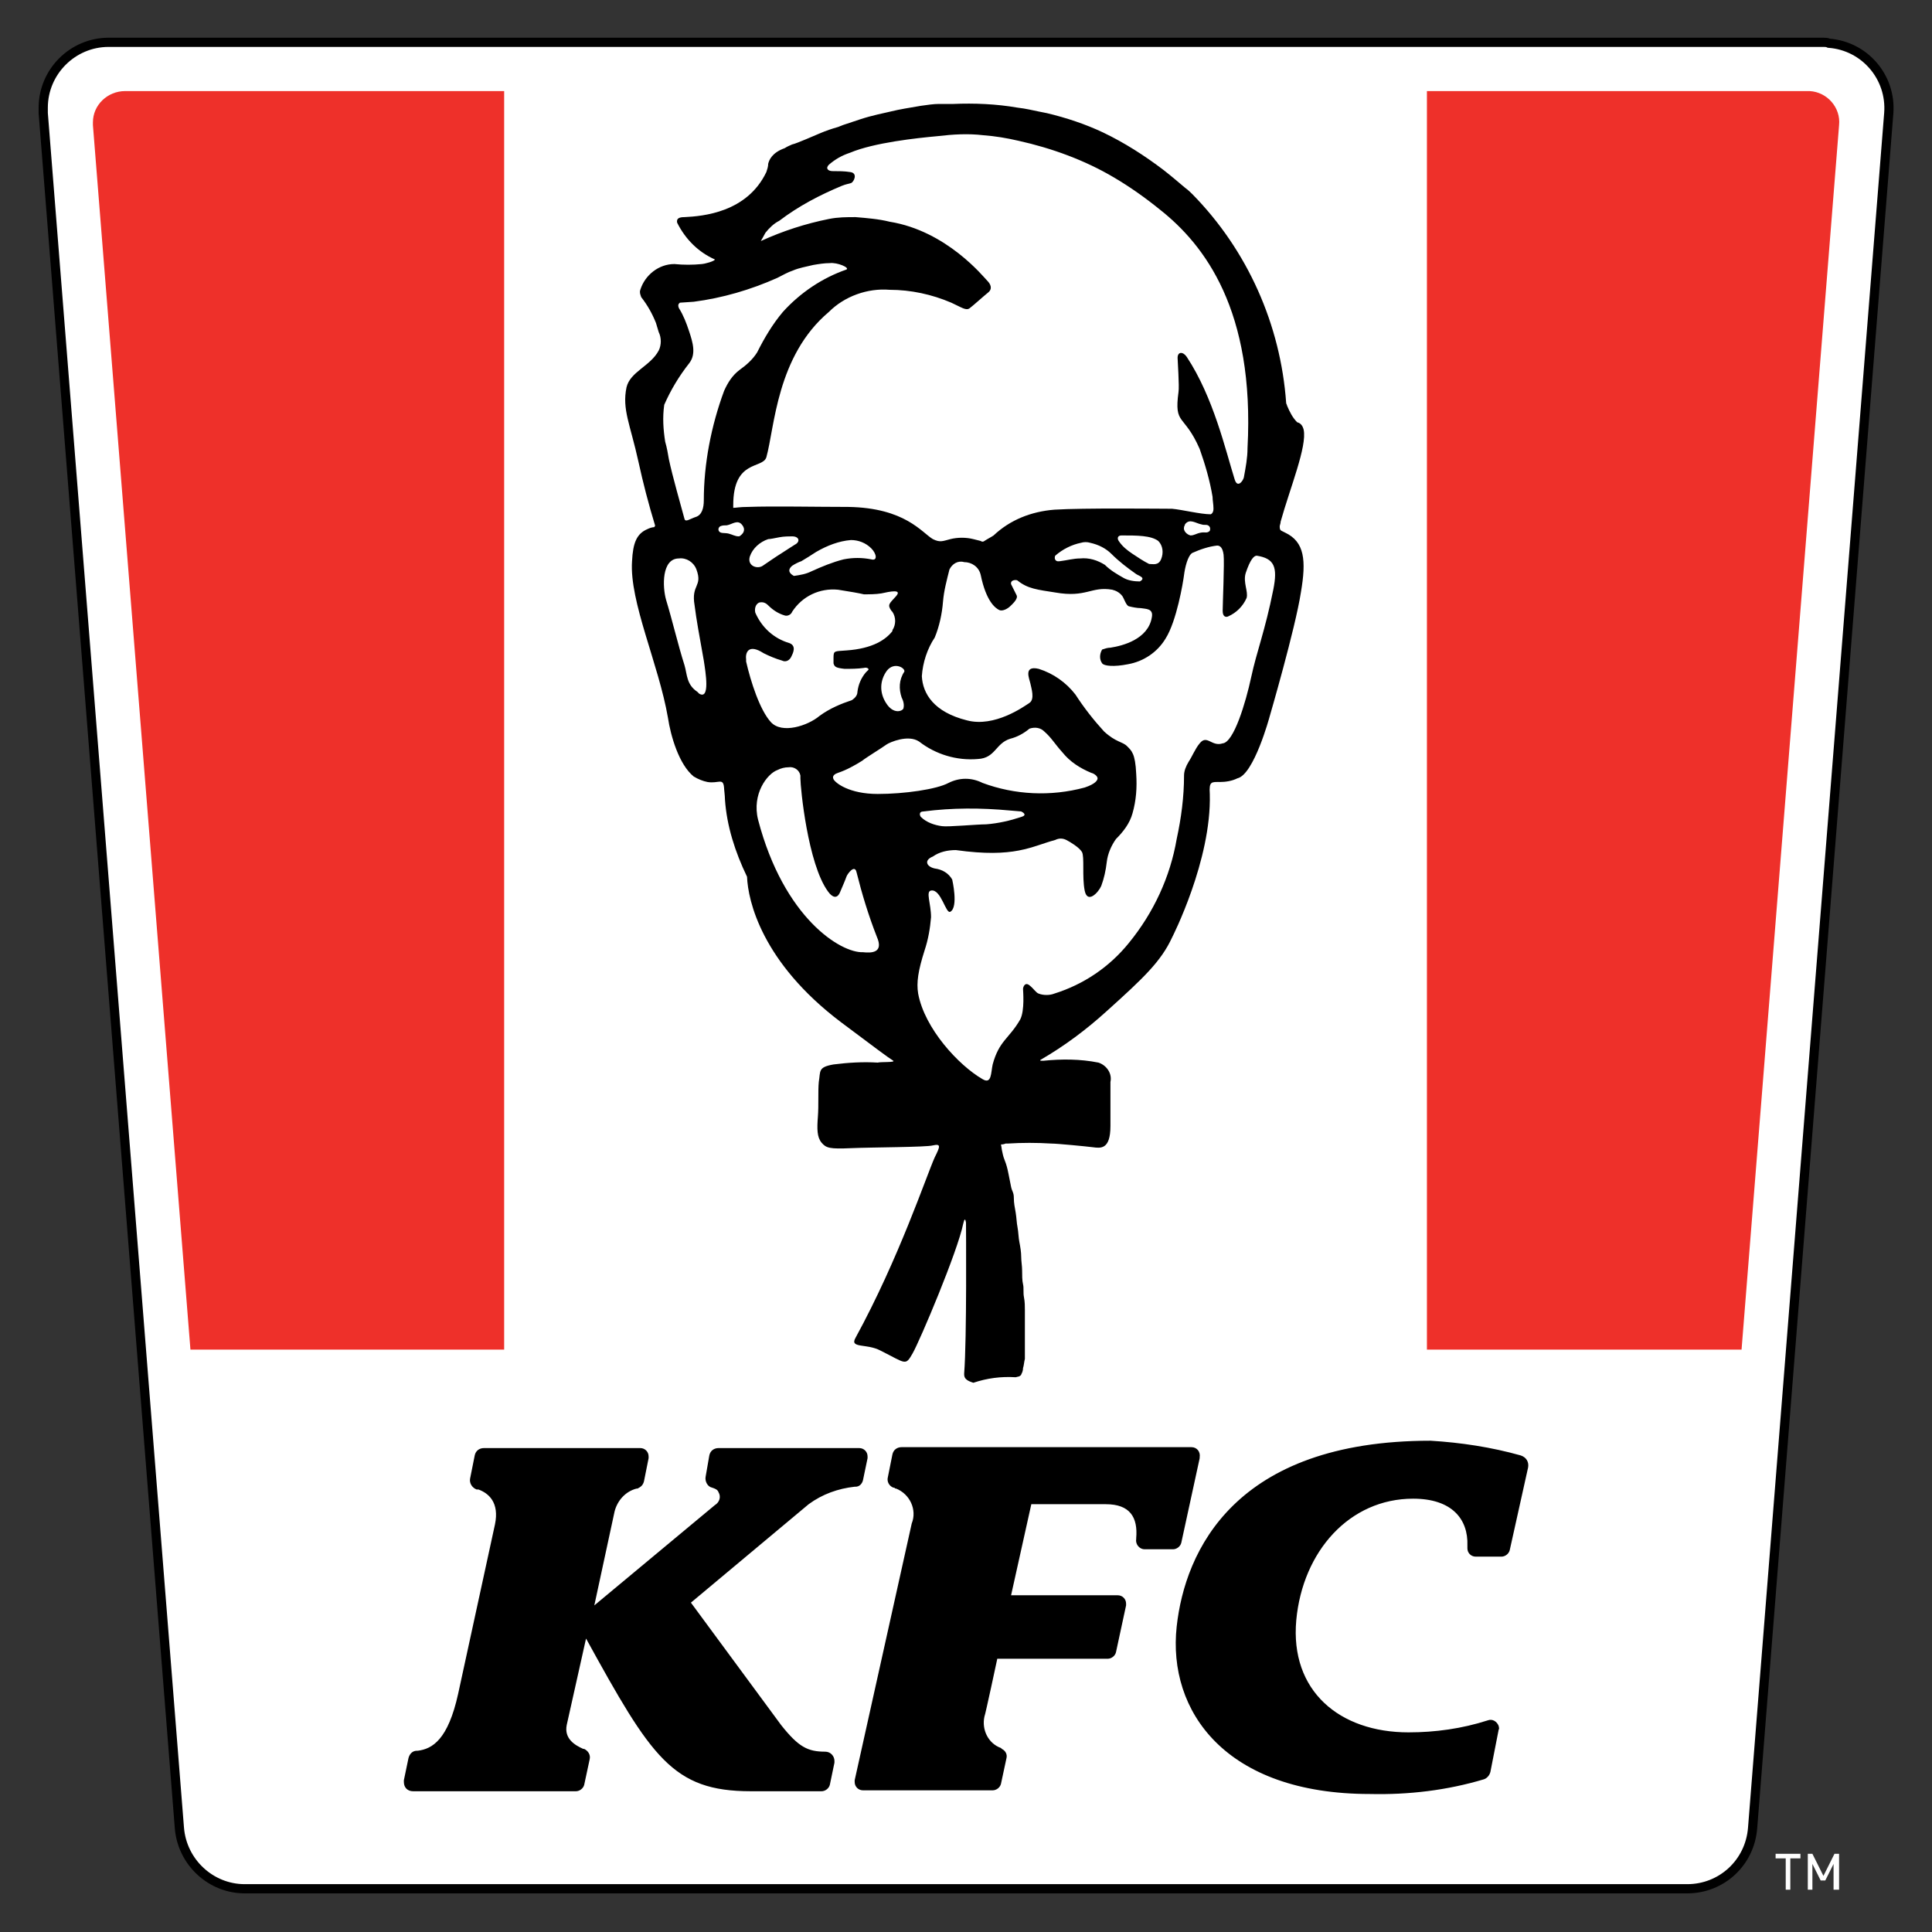 <svg version="1.1" id="Layer_1" xmlns="http://www.w3.org/2000/svg" xmlns:xlink="http://www.w3.org/1999/xlink" x="0px" y="0px" viewBox="0 0 210 210" style="enable-background:new 0 0 210 210;" xml:space="preserve">
<rect x="0" y="0" width="210" height="210" fill="#333333" stroke="none"/>
<style type="text/css">
	.kfclogo-st0{fill:#FFFFFF;}
	.kfclogo-st1{fill:#FFFFFF;stroke:#000000;stroke-miterlimit:10;}
	.kfclogo-st2{fill:#EE302A;}
</style>
<title>KFC Logo</title>
<g>
	<path class="kfclogo-st0" d="M194.6,202v3.4h-0.5V202h-1.1v-0.5h2.7v0.5H194.6z M199.3,205.4v-2.8l-0.9,1.8h-0.5l-0.9-1.8v2.8h-0.5v-3.9
		h0.5l1.2,2.4l1.2-2.4h0.5v3.9L199.3,205.4z"></path>
	<path class="kfclogo-st1" d="M198.2,4.6H11.8c-3.9,0-7.1,3.2-7.1,7.1c0,0.2,0,0.4,0,0.6l14.8,186.4c0.3,3.7,3.4,6.6,7.1,6.6h156.8
		c3.7,0,6.8-2.8,7.1-6.6l14.8-186.4c0.3-3.9-2.6-7.3-6.5-7.6C198.6,4.6,198.4,4.6,198.2,4.6"></path>
	<g>
		<path class="kfclogo-st2" d="M54.8,9.9H13.6c-1.9,0-3.5,1.5-3.5,3.4c0,0.1,0,0.2,0,0.3l10.6,133.1h34.1V9.9z"></path>
		<path class="kfclogo-st2" d="M189.3,146.7l10.6-133.1c0.2-1.9-1.3-3.6-3.2-3.7c-0.1,0-0.2,0-0.3,0h-41.3v136.8H189.3z"></path>
	</g>
	<path d="M81.2,95.3c0.1,2.6,1.6,9.3,10.2,15.8c3.6,2.7,5.2,3.9,5.7,4.2l0,0c0.2,0.2-1.3,0.1-1.7,0.2c-1.6-0.1-3.2,0-4.8,0.2
		c-1.7,0.3-1.4,0.7-1.6,1.9c-0.1,1,0,2.5-0.1,3.8s-0.1,2.2,0.4,2.8s0.9,0.7,3.2,0.6s8.2-0.1,8.9-0.3c0.9-0.2,0.8,0.1,0.2,1.3
		c-0.9,2-3.9,11-8.6,19.6c-0.7,1.2,1.2,0.6,2.7,1.4c2.8,1.4,2.7,1.7,3.5,0.3s4.9-11.1,5.5-14.1c0.1-0.4,0.2-0.7,0.3-0.1
		c0,0.4,0.1,12.6-0.2,16.4c0,0.2,0,0.4,0.2,0.6c0.2,0.2,0.5,0.3,0.8,0.4l0,0c1.5-0.5,3-0.7,4.6-0.6l0.4-0.1c0.1-0.1,0.2-0.1,0.2-0.2
		c0.1-0.2,0.2-0.4,0.2-0.7l0,0c0.1-0.3,0.1-0.6,0.2-1c0-0.2,0-0.4,0-0.6c0-0.2,0-0.5,0-0.8v-0.9v-1.1c0-0.4,0-0.8,0-1.2s0-0.3,0-0.7
		s0-0.9-0.1-1.4s0-1-0.1-1.4s-0.1-1-0.1-1.5s-0.1-1-0.1-1.5s-0.1-1.1-0.2-1.6s-0.1-1.1-0.2-1.6s-0.1-1-0.2-1.6s-0.2-1-0.2-1.6
		s-0.2-0.7-0.3-1.2s-0.2-1-0.3-1.5s-0.2-0.9-0.4-1.4s-0.2-0.7-0.3-1.1c0-0.1-0.1-0.6-0.1-0.6s0.3,0,0.5-0.1h0.2
		c1.6-0.1,3.2-0.1,4.8,0c0.6,0,3.7,0.3,4.5,0.4s1.9,0.3,1.9-2.3c0-0.7,0-1.1,0-1.8v-0.7c0-0.1,0-0.2,0-0.3c0-0.1,0-0.2,0-0.3V119
		c0-0.2,0-0.3,0-0.4c0,0,0-0.1,0-0.1c0-0.1,0-0.2,0-0.3v-0.1c0-0.1,0-0.1,0-0.2l0,0c0-0.1,0-0.2,0-0.3c0.2-0.9-0.4-1.8-1.3-2.1
		c-2-0.4-4-0.4-6-0.2c-0.3,0-0.4,0-0.3-0.1l0,0c2.6-1.5,5-3.3,7.2-5.3c4-3.6,5.9-5.4,7.1-8c0,0,4.3-8.4,4.1-15.6
		c-0.1-1.4,0.2-1.3,1.1-1.3c0.6,0,1.3-0.1,1.9-0.4c1.8-0.4,3.5-6.7,3.5-6.7s2.8-9.6,3.4-13.5c0.6-3.5,0.4-5.5-1.7-6.5l-0.4-0.2
		c-0.2-0.1-0.2-0.3-0.2-0.5c0-0.1,0.1-0.3,0.1-0.5c1-3.6,2.9-8.2,2.5-10c-0.1-0.4-0.3-0.7-0.7-0.8c-0.5-0.5-0.8-1.1-1.1-1.8
		c0-0.1-0.1-0.2-0.1-0.3c-0.6-8.5-4.2-16.6-10.2-22.7c0,0-0.5-0.5-0.8-0.7c-0.6-0.5-1.4-1.2-2.3-1.9c-2.1-1.6-4.3-3-6.6-4.1
		c-1.9-0.9-4-1.6-6.1-2.1l-1-0.2c-0.5-0.1-1.3-0.3-2.2-0.4c-2.3-0.4-4.7-0.5-7-0.4H103h-0.5h-0.5c-0.5,0-1.2,0.1-1.9,0.2
		c-1.2,0.2-2.4,0.4-3.2,0.6s-2,0.4-3.5,0.9l-1.8,0.6l-0.5,0.2c-0.7,0.2-1.3,0.4-2,0.7c-0.5,0.2-2.5,1.1-3,1.2
		c-0.2,0.1-0.5,0.2-0.8,0.4c-1.4,0.5-1.7,1.3-1.8,1.7c0,0.3-0.1,0.6-0.2,0.9c-2.1,4.4-6.9,4.8-8.9,4.9c-0.5,0-0.9,0.1-0.8,0.6
		c0.9,1.8,2.3,3.2,4.1,4c0,0.2-1.2,0.5-1.4,0.5c-1,0.1-2,0.1-3,0l0,0c-1.7,0-3.2,1.2-3.7,2.8c-0.1,0.3,0,0.5,0.1,0.8
		c0.7,0.9,1.2,1.8,1.6,2.8l0,0c0.1,0.3,0.2,0.7,0.3,1c0.3,0.6,0.3,1.4,0,2c-0.9,1.7-3.1,2.3-3.5,4c-0.5,2.4,0.4,4,1.3,8.1
		c0.5,2.3,1.1,4.6,1.8,6.9c0,0.1,0,0.1-0.1,0.2c-0.2,0-0.5,0.1-0.7,0.2C69.2,58,68.8,59,68.7,61c-0.3,4.4,2.9,11.2,3.9,17
		c0.3,2,1.2,5.1,2.8,6.4c0.5,0.3,1,0.5,1.5,0.6c1.2,0.2,1.7-0.5,1.8,0.6c0,0.2,0.1,0.9,0.1,1.3C79,89.8,79.9,92.6,81.2,95.3
		 M83.2,25.3c0.4-0.5,0.9-1,1.5-1.3c2.1-1.6,4.4-2.8,6.8-3.8c0.5-0.2,0.7-0.2,1-0.3s0.8-1.1-0.1-1.2c-0.6-0.1-1.3-0.1-1.9-0.1
		c-0.5,0-0.8-0.3-0.4-0.7c0.7-0.6,1.4-1,2.3-1.3c2.6-1.1,7.3-1.6,9.5-1.8c1.7-0.2,3.3-0.3,5-0.1c1.3,0.1,2.5,0.3,3.8,0.6
		c3.6,0.8,7.2,2.1,10.4,4c1.7,1,3.4,2.2,5,3.5c4.8,3.8,10.3,10.9,9.5,25.9c0,1.1-0.2,2.1-0.4,3.2c-0.1,0.4-0.7,1.2-1,0.2
		c-1-3.2-2.3-8.9-5.2-13.3c-0.4-0.6-1-0.6-1,0.1c0,0.3,0.2,3.1,0.1,3.7c-0.5,3.7,0.6,2.3,2.3,6.2c0.6,1.7,1.1,3.4,1.4,5.2
		c0,0.4,0.1,0.8,0.1,1.3s-0.3,0.6-0.3,0.6c-1.1,0-3.1-0.5-4.2-0.6c-1.2,0-9.7-0.1-12.8,0.1c-2.5,0.2-4.8,1.1-6.6,2.8
		c-0.3,0.2-0.7,0.4-1,0.6c-0.1,0.1-0.3,0.1-0.4,0l-0.8-0.2c-0.8-0.2-1.7-0.2-2.5,0c-0.8,0.2-1.1,0.4-1.9,0c-1.2-0.7-3-3.4-9.2-3.5
		c-3.5,0-8.2-0.1-10.9,0c-0.9,0-1.3,0.1-1.6,0.1c0-0.1,0-0.2,0-0.3c0-5,3.2-3.9,3.6-5.2c0.9-3.2,1.1-11,6.8-15.8
		c1.7-1.7,4.2-2.6,6.6-2.4c2.3,0,4.6,0.5,6.7,1.4c1.1,0.5,1.6,0.9,2,0.6s1.5-1.3,2-1.7s0.3-0.9-0.1-1.3s-4.4-5.4-10.6-6.4
		c-1.2-0.3-2.5-0.4-3.7-0.5c-1,0-1.9,0-2.9,0.2c-2.5,0.5-5,1.3-7.4,2.4C82.7,26.2,83.1,25.5,83.2,25.3 M131.5,57.7
		c-0.3,0.3-0.5,0.1-1,0.2s-0.7,0.3-1.1,0.3c-0.4-0.1-0.8-0.5-0.7-0.9c0-0.1,0.1-0.2,0.1-0.3c0.5-0.7,1.2-0.1,1.8,0
		c0.3,0.1,0.5,0,0.7,0.1S131.6,57.4,131.5,57.7 M123.1,60.2c-0.6-0.4-1.1-0.8-1.5-1.4c-0.2-0.3-0.1-0.6,0.3-0.6c1.7,0,3.2,0,4,0.6
		c0.5,0.5,0.6,1.3,0.3,2c-0.3,0.7-0.9,0.5-1.3,0.5C124.3,61,123.7,60.6,123.1,60.2 M123.9,63.2c-0.6,0-1.3-0.1-1.8-0.4
		c-0.7-0.4-1.4-0.8-2-1.4c-0.8-0.5-1.7-0.8-2.7-0.7c-0.7,0-1.4,0.2-2.2,0.3c-0.6,0.1-0.6-0.4-0.5-0.6c0.8-0.7,1.8-1.2,2.8-1.4
		c0.3-0.1,0.7-0.1,1,0c0.9,0.2,1.7,0.6,2.3,1.2c0.8,0.8,1.7,1.5,2.7,2.2C123.8,62.6,124.6,62.8,123.9,63.2 M98,75.8
		c0.2,0.4,0.3,0.8,0.2,1.2c-0.1,0.3-1.1,0.7-1.9-0.6c-0.7-1.1-0.7-2.4,0.1-3.5c0.8-1,2-0.3,1.9,0.1C97.7,73.9,97.7,74.9,98,75.8
		 M86.1,61.5c0.3-0.2,0.7-0.4,1-0.5c0.5-0.3,1-0.6,1.6-1c1.2-0.7,2.5-1.2,3.8-1.3c0.8,0,1.6,0.3,2.2,0.9c0.6,0.6,0.7,1.4,0,1.2
		c-1-0.2-2-0.2-3,0c-1.2,0.3-2.4,0.8-3.5,1.3c-0.6,0.3-1.2,0.4-1.9,0.5C86.1,62.5,85.4,62.1,86.1,61.5 M85,60.1
		c-0.8,0.5-1.5,1-2.1,1.4s-1.7,0-1.4-1c0.3-0.9,1.1-1.6,2-1.9c0.2,0,0.7-0.1,1.2-0.2s1.1-0.1,1.4-0.1c0.8,0,0.9,0.6,0.3,0.9
		C86.1,59.4,85.6,59.7,85,60.1 M72.2,44c0.7-1.6,1.6-3.1,2.7-4.5c0.8-1,0.4-2.3,0-3.5c-0.3-0.9-0.6-1.7-1.1-2.5
		c-0.1-0.2-0.1-0.4,0-0.5l0.1-0.1l1.5-0.1c3.1-0.4,6.2-1.3,9.1-2.6c0.6-0.3,1.1-0.6,1.7-0.8c0.7-0.3,1.4-0.4,2.2-0.6
		c0.6-0.1,1.2-0.2,1.8-0.2c0.8-0.1,2.2,0.5,1.8,0.7c-2.6,0.9-5,2.5-6.9,4.6c-1.1,1.3-2,2.8-2.8,4.4c-0.5,0.8-1.2,1.4-1.9,1.9
		c-0.8,0.6-1.3,1.4-1.7,2.3c-1.4,3.8-2.2,7.9-2.2,11.9c0,0.8-0.2,1.6-0.9,1.8l0,0c-0.6,0.2-1.1,0.6-1.2,0.2
		c-0.4-1.5-1.3-4.6-1.7-6.5c-0.1-0.6-0.2-1.2-0.4-1.9C72.1,46.7,72,45.4,72.2,44 M75.8,75.2c-1.2-0.8-1.1-1.9-1.4-2.9
		c-0.7-2.2-1.3-4.8-2-7.1c-0.4-1.4-0.5-4.5,1.4-4.5c0.8-0.1,1.6,0.4,1.9,1.2c0.7,1.9-0.6,1.6-0.2,3.9c0.2,1.6,0.5,3.2,1,6
		c0.2,1.3,0.7,4.3-0.5,3.6 M80.3,58.3c-0.4,0-0.7-0.2-1.1-0.3s-0.8,0-1-0.2s-0.1-0.5,0.1-0.6c0.2-0.1,0.5-0.1,0.7-0.1
		c0.6-0.1,1.2-0.7,1.7,0c0.3,0.4,0.2,0.8-0.2,1.1C80.5,58.2,80.4,58.3,80.3,58.3 M81.1,71.7C81,71,81.3,69.9,83,71
		c0.6,0.3,1.3,0.6,2,0.8c0.4,0.2,0.8,0,1-0.4c0,0,0,0,0,0c0.2-0.4,0.6-1.2-0.2-1.5c-1.7-0.5-3-1.7-3.7-3.3c-0.1-0.4,0-0.9,0.4-1.1
		c0.4-0.1,0.7,0,1,0.3c0.5,0.5,1.1,0.9,1.8,1.1c0.3,0.1,0.7-0.1,0.8-0.4c1.1-1.7,3-2.6,5-2.4c1.3,0.2,2.4,0.4,2.8,0.5
		c0.6,0,1.3,0,1.9-0.1c0.9-0.2,2.3-0.5,1.6,0.3s-1,0.9-0.5,1.6l0.1,0.1c0.4,0.6,0.4,1.4,0,2v0.1c-0.7,0.9-2.1,1.9-5,2.1
		c-1.3,0.1-1.4,0-1.4,0.8c0,0.2,0,0.4,0,0.6c0.1,0.4,0.3,0.5,1.2,0.6c0.7,0,1.4,0,2.1-0.1c0.3-0.1,0.7,0.1,0.4,0.3
		c0,0-0.2,0.2-0.2,0.2c-0.5,0.6-0.8,1.3-0.9,2.1c0,0.4-0.3,0.7-0.6,0.9l0,0c-1.2,0.4-2.4,0.9-3.5,1.7c-1.3,1.1-4.1,2-5.3,0.7
		s-2.2-4.4-2.7-6.6 M93.8,103.5c-2.4,0.1-8.6-3.7-11.4-14.4c-0.7-2.8,1-5,2.1-5.4c0.4-0.2,0.8-0.3,1.2-0.3c0.6-0.1,1.2,0.3,1.3,0.9
		c0,0.1,0,0.2,0,0.3c0,1,0.8,9.3,3,12.3c0.5,0.7,1,0.8,1.3,0.1s0.6-1.4,0.7-1.7s0.9-1.4,1.1-0.5c0.6,2.4,1.3,4.7,2.2,7
		C96.1,103.6,94.7,103.6,93.8,103.5 M95.4,86.3c-3.1,0-4.6-1.2-4.8-1.6s0.2-0.6,0.5-0.7c0.9-0.3,1.8-0.8,2.6-1.3
		c0.5-0.4,2-1.3,2.7-1.8c0.3-0.2,2.3-1.1,3.5-0.3c1.8,1.4,4.1,2.1,6.4,1.9c1.9-0.1,1.9-1.7,3.5-2.2c0.8-0.2,1.5-0.6,2.1-1.1
		c0.6-0.2,1.2-0.1,1.6,0.3c0.8,0.7,1.1,1.3,2,2.3c0.8,1,1.9,1.7,3.1,2.2c0.4,0.1,0.7,0.4,0.7,0.6s-0.2,0.6-1.4,1
		c-3.7,1-7.6,0.8-11.1-0.5c-1.2-0.6-2.5-0.6-3.7,0C101.8,85.8,98.3,86.3,95.4,86.3 M111,88.8c-1.2,0.4-2.5,0.7-3.8,0.8
		c-1,0-4.2,0.3-4.8,0.2c-0.8-0.1-1.7-0.4-2.3-1c-0.1-0.1-0.3-0.6,0.3-0.6c3.1-0.4,6.2-0.4,9.4-0.1l1.2,0.1
		C111.2,88.3,111.7,88.6,111,88.8 M138.4,64.1c-0.9,4.5-1.8,6.7-2.4,9.5s-1.9,7.1-3.1,7.2c-1.2,0.4-1.7-1-2.5,0
		c-0.5,0.6-0.8,1.4-1.2,2c-0.3,0.5-0.5,1-0.5,1.5c0,2.3-0.3,4.6-0.8,6.9c-0.7,4.1-2.5,8-5.2,11.3c-2.1,2.6-4.9,4.5-8.1,5.5
		c-0.5,0.2-1.2,0.2-1.7,0c-0.3-0.1-0.5-0.5-1-0.9s-0.7,0.2-0.7,0.4s0.2,2.3-0.3,3.3c-1.2,2.1-2.3,2.3-3,4.9
		c-0.2,0.9-0.1,2.2-1.1,1.6c-2.6-1.5-6.3-5.5-7-9.3c-0.2-1.2,0-2.5,0.7-4.7c0.4-1.2,0.6-2.4,0.7-3.6c0-1.5-0.6-2.8,0-2.9
		c1.1-0.2,1.6,2.6,2.1,2.3c0.9-0.5,0.2-3.5,0.2-3.5c-0.4-0.7-1.1-1.1-1.9-1.2c-0.9-0.2-1.2-0.9-0.2-1.3c0.7-0.5,1.6-0.7,2.5-0.7
		c6.4,0.9,8.2-0.4,10.8-1.1c0.4-0.2,0.8-0.2,1.2,0c0.4,0.2,1.4,0.8,1.7,1.3s0,2.7,0.3,4.2s1.5,0.2,1.8-0.5c0.3-0.8,0.5-1.7,0.6-2.6
		c0.1-0.9,0.5-1.8,1-2.5c0.8-0.8,1.5-1.7,1.8-2.8c0.4-1.4,0.5-2.8,0.4-4.3c-0.1-2.2-0.5-2.5-1-3s-1.2-0.4-2.5-1.6
		c-1.1-1.2-2.2-2.6-3.1-4c-1-1.3-2.4-2.3-4-2.8c-1.7-0.4-1,1.1-0.9,1.6s0.5,1.7-0.1,2.1s-3.8,2.7-6.8,1.9c-3.6-0.9-4.8-2.9-4.9-4.8
		c0.1-1.5,0.6-3,1.4-4.2c0.5-1.2,0.8-2.6,0.9-3.9c0.1-1.2,0.4-2.3,0.7-3.5c0.3-0.6,0.9-1,1.6-0.8c0.8,0,1.6,0.5,1.8,1.4
		c0.6,2.9,1.6,3.6,2,3.8s1-0.2,1.2-0.4s0.9-0.8,0.7-1.2c-0.2-0.4-0.4-0.8-0.6-1.2c-0.1-0.5,0.6-0.5,0.7-0.4c1.1,0.9,2.2,1,4.1,1.3
		c3.4,0.6,3.9-0.7,6.2-0.3c0.4,0.1,0.8,0.3,1.1,0.7c0.2,0.3,0.4,1,0.7,1.1c0.4,0.1,0.9,0.2,1.3,0.2c0.5,0.1,1.4,0,1.2,1
		c-0.4,2.4-3.2,3.1-4.5,3.3c-0.3,0-0.6,0.1-0.9,0.2c-0.3,0.5-0.3,1.1,0,1.5c0.2,0.3,1.3,0.4,2.8,0.1c1.7-0.3,3.2-1.3,4.1-2.8
		c1.2-1.9,1.9-6.1,2-6.9s0.4-2.1,0.9-2.4c0.9-0.4,1.8-0.7,2.7-0.8c0.3,0,0.6,0.2,0.7,1s-0.1,5.4-0.1,6.1s0.4,0.7,0.6,0.6
		c0.9-0.4,1.6-1.1,2-2c0.2-0.7-0.4-1.7-0.1-2.7c0.5-1.5,0.9-1.9,1.2-1.9C138.5,60.7,138.9,61.6,138.4,64.1 M165.3,158.2
		c0.6,0.2,0.9,0.7,0.8,1.3l-2,9c-0.1,0.4-0.5,0.7-0.9,0.7h-2.8c-0.5,0-0.9-0.4-0.9-0.9c0,0,0,0,0-0.1V168c0.1-2.9-1.7-5.1-5.9-5.1
		c-6.9,0-12,5.7-12.7,13.2c-0.7,7.7,4.7,12.2,12.2,12.2c2.9,0,5.8-0.4,8.6-1.3c0.5-0.2,1,0.1,1.2,0.6c0,0.1,0.1,0.3,0,0.4l-0.9,4.6
		c-0.1,0.4-0.4,0.7-0.7,0.8c-4,1.2-8.2,1.7-12.4,1.6c-15.7,0-22-9-21-18.2c0.9-8.2,6.3-20.2,27.6-20.2
		C158.8,156.8,162.1,157.3,165.3,158.2 M77.1,158.2c0.1-0.5,0.5-0.8,1-0.8h15.3c0.5,0,0.9,0.4,0.9,0.9c0,0.1,0,0.1,0,0.2l-0.5,2.4
		c-0.1,0.4-0.4,0.7-0.8,0.7h-0.1c-1.8,0.2-3.5,0.8-5,1.9l-12.8,10.7l0,0l9.8,13.3c1.9,2.4,2.9,2.9,4.8,2.9c0.6,0,1,0.5,1,1
		c0,0.1,0,0.1,0,0.2l-0.5,2.4c-0.1,0.4-0.5,0.7-0.9,0.7h-7.7c-8.5,0-10.8-3.7-17.9-16.6l0,0l-2.1,9.4c-0.3,1.5,0.9,2.2,1.8,2.6h0.1
		c0.4,0.2,0.7,0.6,0.6,1.1l-0.6,2.8c-0.1,0.4-0.5,0.7-0.9,0.7H44.9c-0.6,0-1-0.4-1-1c0-0.1,0-0.1,0-0.2l0.5-2.4
		c0.1-0.4,0.4-0.8,0.9-0.8h0.1c1.6-0.2,3.3-1.2,4.4-6.2l4-18.4c0.5-2.4-0.7-3.4-1.8-3.8h-0.2c-0.5-0.2-0.8-0.7-0.7-1.2l0.5-2.5
		c0.1-0.5,0.5-0.8,1-0.8h17c0.5,0,0.9,0.4,0.9,0.9c0,0.1,0,0.1,0,0.2L70,161c-0.1,0.4-0.3,0.6-0.7,0.8h-0.1
		c-1.2,0.3-2.1,1.3-2.4,2.5l-2.2,10.2l0,0l13.1-10.9c0.5-0.3,0.7-0.9,0.4-1.4c-0.1-0.3-0.4-0.4-0.7-0.5l0,0
		c-0.5-0.1-0.8-0.7-0.7-1.2L77.1,158.2 M124.4,168.4c-0.5,0-1-0.5-0.9-1.1c0,0,0-0.1,0-0.1c0.2-2.3-0.7-3.7-3.3-3.7h-8.1l-2.2,9.9
		h11.6c0.5,0,0.9,0.4,0.9,0.9c0,0.1,0,0.2,0,0.2l-1.1,5.1c-0.1,0.4-0.5,0.7-0.9,0.7h-12c0,0-1.3,6.1-1.4,6.3
		c-0.3,1.4,0.4,2.9,1.8,3.4l0.1,0.1c0.4,0.2,0.6,0.6,0.5,1l-0.6,2.8c-0.1,0.4-0.5,0.7-0.9,0.7H93.8c-0.5,0-0.9-0.4-0.9-0.9
		c0-0.1,0-0.1,0-0.2l6.2-27.9c0.6-1.5-0.2-3.2-1.7-3.8c-0.1,0-0.1,0-0.2-0.1h-0.1c-0.5-0.2-0.7-0.7-0.6-1.1l0.5-2.5
		c0.1-0.5,0.5-0.8,1-0.8h31.5c0.6,0,1,0.5,0.9,1.1c0,0,0,0,0,0.1l-2,9.2c-0.1,0.4-0.5,0.7-0.9,0.7L124.4,168.4"></path>
</g>
</svg>